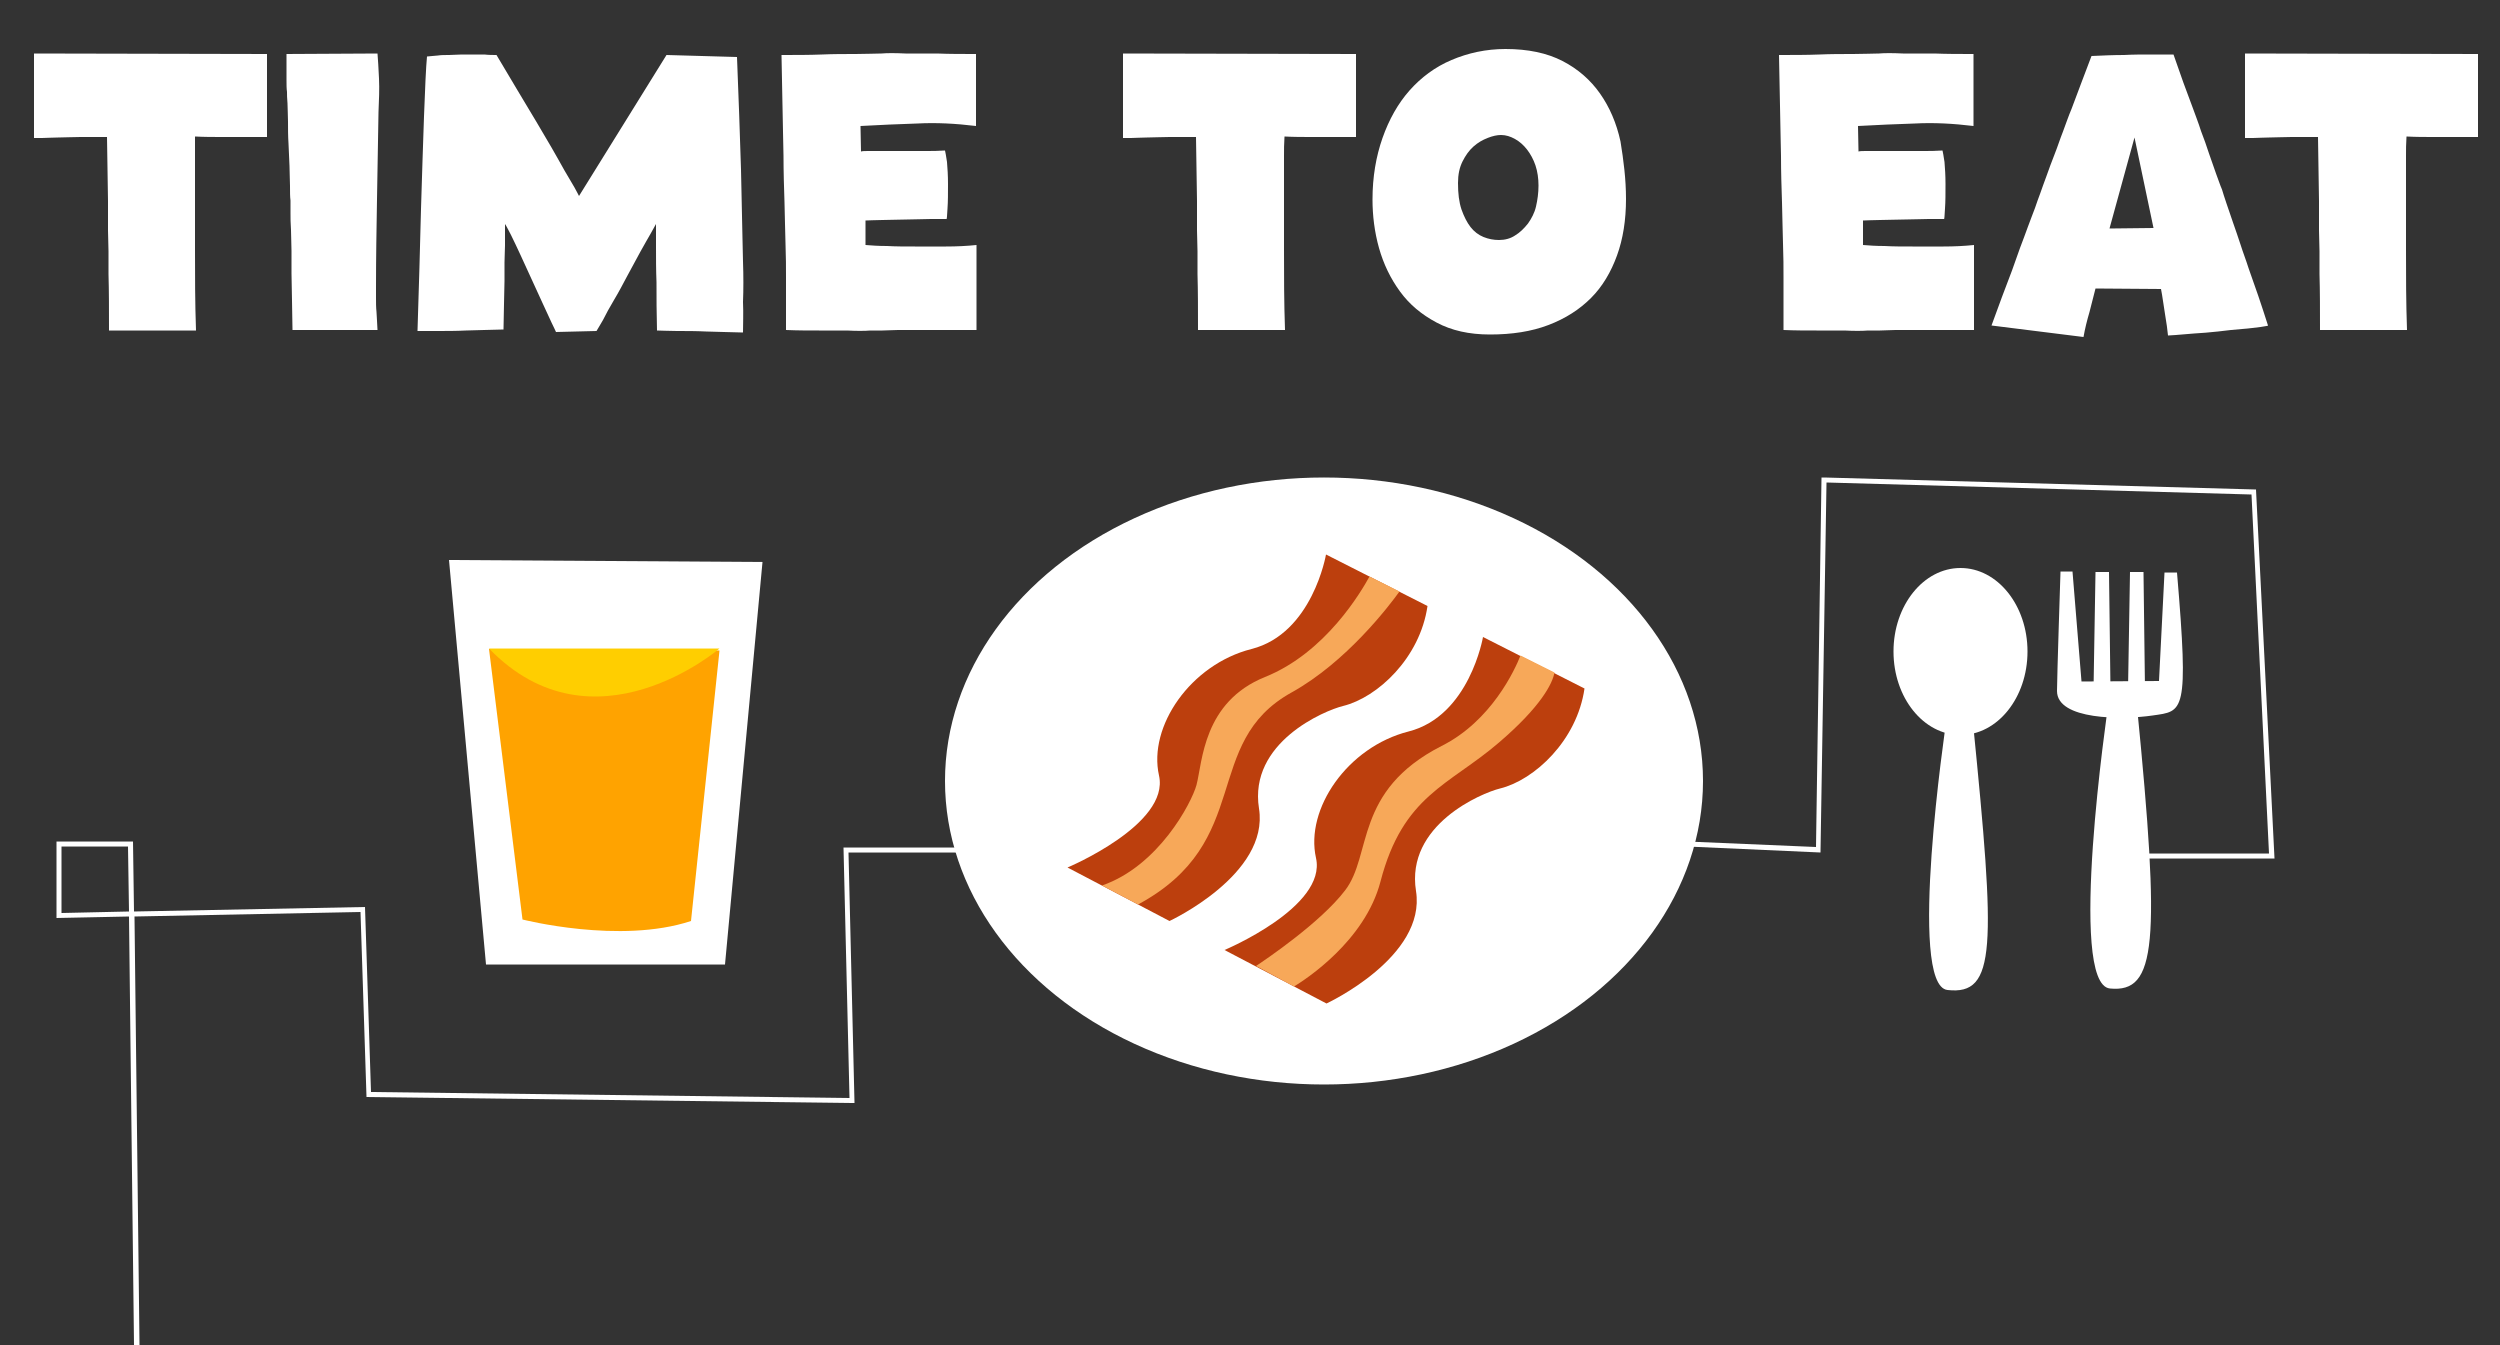 <?xml version="1.0" encoding="utf-8"?>
<!-- Generator: Adobe Illustrator 17.1.0, SVG Export Plug-In . SVG Version: 6.00 Build 0)  -->
<!DOCTYPE svg PUBLIC "-//W3C//DTD SVG 1.1//EN" "http://www.w3.org/Graphics/SVG/1.1/DTD/svg11.dtd">
<svg version="1.1" id="Layer_1" xmlns="http://www.w3.org/2000/svg" xmlns:xlink="http://www.w3.org/1999/xlink" x="0px" y="0px"
	 width="500px" height="269px" viewBox="16 -49 500 269" enable-background="new 16 -49 500 269" xml:space="preserve">
<rect x="16" y="-49" width="500" height="269" fill="#333333" stroke="none"/>
<g>
	<path fill="#FFFFFF" d="M42.8,220l-1-85.7l-14.5,0.3v-15.3h15.3l0.2,14l46.2-0.9l1.2,37l95.7,1.2l-1.2-50.1h29.1v1h-28.1l1.2,50.1
		l-0.5,0l-97.1-1.2l-1.2-37l-45.2,0.9l1,85.7L42.8,220z M28.3,120.3v13.3l13.5-0.3l-0.2-13H28.3z"/>
</g>
<g>
	<polygon fill="#FFFFFF" points="470.9,122.7 439.3,122.7 439.3,121.7 469.8,121.7 466.3,49.9 381.3,47.5 380.1,121.5 353.4,120.3 
		353.4,119.3 379.2,120.4 380.3,46.5 380.9,46.5 467.2,48.9 	"/>
</g>
<g>
	<path fill="#FFFFFF" d="M37.8,17.1c0-4.1,0-7.8-0.1-11.3c0-1.5,0-3,0-4.5c0-1.5-0.1-2.9-0.1-4.2c0-1.3,0-2.5,0-3.5c0-1,0-1.8,0-2.4
		l-0.2-12.8c-1.9,0-3.6,0-5.3,0c-1.7,0-3.2,0.1-4.5,0.1c-1.3,0-2.4,0.1-3.2,0.1c-0.9,0-1.4,0-1.6,0v-16.9l46.6,0.1v16.6H65
		c-1.3,0-2.9,0-4.6,0s-3.5,0-5.4-0.1C55-20.2,55-18.9,55-17.7c0,1.2,0,2.3,0,3.3C55-9.3,55-4.1,55,1c0,5.1,0,10.5,0.2,16.1H37.8z"/>
	<path fill="#FFFFFF" d="M91.7-26.6c-0.1,5.9-0.2,11.7-0.3,17.5c-0.1,5.8-0.2,11.7-0.2,17.5c0,0.5,0,1.3,0,2.2c0,0.9,0,1.9,0.1,2.8
		c0.1,1.1,0.1,2.3,0.2,3.6h-17c-0.1-4.1-0.1-7.8-0.2-11.3c0-1.5,0-3,0-4.5c0-1.5-0.1-2.9-0.1-4.2c-0.1-1.3-0.1-2.5-0.1-3.5
		c0-1,0-1.8,0-2.4c-0.1-0.7-0.1-1.7-0.1-2.9c0-1.2-0.1-2.6-0.1-4c-0.1-1.5-0.1-3-0.2-4.5c-0.1-1.5-0.1-3-0.1-4.4
		c0-1.4-0.1-2.6-0.1-3.6c-0.1-1.1-0.1-1.8-0.1-2.3c-0.1-0.7-0.1-1.5-0.1-2.4c0-0.9,0-1.7,0-2.5v-2.7l18.2-0.1c0.1,1.2,0.2,2.9,0.3,5
		S91.8-28.9,91.7-26.6z"/>
	<path fill="#FFFFFF" d="M164.6,17.5c-2.7-0.1-5.1-0.1-7.4-0.2c-2-0.1-3.9-0.1-5.8-0.1c-1.9,0-3.2-0.1-4-0.1
		c-0.1-3.5-0.1-6.7-0.1-9.6c-0.1-2.5-0.1-4.9-0.1-7.2c0-2.3,0-3.8,0-4.5c-0.1,0.2-0.4,0.7-1,1.8c-0.6,1-1.3,2.3-2.1,3.7
		c-0.8,1.5-1.7,3.1-2.6,4.8c-0.9,1.7-1.8,3.4-2.7,4.9c-0.9,1.5-1.6,2.8-2.2,4c-0.6,1.1-1.1,1.8-1.3,2.2l-8.1,0.2
		c-0.1-0.2-0.4-0.9-0.9-1.9c-0.5-1.1-1.1-2.4-1.8-3.9c-0.7-1.5-1.4-3.1-2.2-4.8c-0.8-1.7-1.5-3.3-2.2-4.8c-0.7-1.5-1.3-2.8-1.9-4
		c-0.6-1.1-0.9-1.8-1.2-2.2c0,0.3,0,0.8,0,1.6c0,0.8,0,1.7,0,2.7c0,1-0.1,2.2-0.1,3.4c0,1.2,0,2.5,0,3.7c-0.1,2.9-0.1,6.2-0.2,9.7
		c-2.7,0.1-5.2,0.1-7.5,0.2c-2,0.1-3.9,0.1-5.8,0.1c-1.9,0-3.2,0-3.9,0c0.3-8.8,0.5-16.9,0.7-24.4c0.1-3.2,0.2-6.4,0.3-9.6
		c0.1-3.2,0.2-6.2,0.3-8.9c0.1-2.7,0.2-5.2,0.3-7.3c0.1-2.1,0.2-3.7,0.3-4.7c0.7-0.1,1.4-0.1,2.2-0.2c0.6-0.1,1.4-0.1,2.2-0.1
		c0.8,0,1.7-0.1,2.6-0.1c0.7,0,1.5,0,2.3,0c0.8,0,1.5,0,2.2,0c0.8,0.1,1.6,0.1,2.4,0.1c2.9,4.9,5.6,9.4,8,13.4c1,1.7,2,3.4,3,5.1
		s1.8,3.2,2.6,4.6c0.8,1.4,1.5,2.5,2,3.4c0.5,0.9,0.8,1.5,0.9,1.7l17.5-28.2l14.1,0.4c0.3,7.9,0.6,15.4,0.8,22.5
		c0.1,3,0.1,6.1,0.2,9.3c0.1,3.1,0.1,6.2,0.2,9.1c0.1,2.9,0.1,5.6,0,8.1C164.7,13.7,164.6,15.8,164.6,17.5z"/>
	<path fill="#FFFFFF" d="M211.4,17h-8.7c-1.2,0-2.4,0-3.6,0s-2.4,0-3.5,0c-1.1,0-2.1,0.1-3.1,0.1c-0.9,0-1.7,0-2.4,0
		c-1.2,0.1-2.8,0.1-4.7,0c-1.9,0-3.7,0-5.6,0c-2.1,0-4.3,0-6.6-0.1v-5c0-1.5,0-3.4,0-5.4s0-4.4-0.1-6.9c-0.1-2.5-0.1-5.3-0.2-8.2
		c-0.1-3-0.2-6.1-0.2-9.3c-0.1-3.2-0.1-6.5-0.2-10c-0.1-3.4-0.1-6.8-0.2-10.2c2.8,0,5.5,0,8.1-0.1c2.2-0.1,4.5-0.1,6.7-0.1
		c2.2,0,4-0.1,5.2-0.1c1.1-0.1,2.7-0.1,4.8,0c2.1,0,4.2,0,6.3,0c2.5,0.1,5,0.1,7.8,0.1v14.4c-4.1-0.5-8-0.7-11.7-0.5
		c-3.7,0.1-7.5,0.3-11.4,0.5l0.1,5.1c0.3-0.1,0.9-0.1,1.6-0.1s1.5,0,2.3,0s1.6,0,2.3,0c0.7,0,1.2,0,1.6,0c0.5,0,1.2,0,2.2,0
		c1,0,2,0,3,0c1.2,0,2.4,0,3.8-0.1c0.1,0.3,0.2,1.1,0.4,2.3c0.1,1.2,0.2,2.7,0.2,4.4c0,1.9,0,3.5-0.1,4.9c-0.1,1.4-0.1,2.1-0.2,2.1
		c-0.6,0-1.6,0-3.1,0c-1.5,0-3.1,0.1-4.8,0.1c-1.7,0-3.3,0.1-4.9,0.1c-1.6,0-2.7,0.1-3.4,0.1V0c1.2,0.1,2.6,0.2,4.3,0.2
		c1.7,0.1,3.6,0.1,5.6,0.1s4.1,0,6.2,0c2.1,0,4.2-0.1,6.1-0.3V17z"/>
	<path fill="#FFFFFF" d="M255.6,17.1c0-4.1,0-7.8-0.1-11.3c0-1.5,0-3,0-4.5c0-1.5-0.1-2.9-0.1-4.2c0-1.3,0-2.5,0-3.5
		c0-1,0-1.8,0-2.4l-0.2-12.8c-1.9,0-3.6,0-5.3,0c-1.7,0-3.2,0.1-4.5,0.1c-1.3,0-2.4,0.1-3.2,0.1c-0.9,0-1.4,0-1.6,0v-16.9l46.6,0.1
		v16.6h-4.3c-1.3,0-2.9,0-4.6,0s-3.5,0-5.4-0.1c-0.1,1.4-0.1,2.7-0.1,3.9c0,1.2,0,2.3,0,3.3c0,5.2,0,10.3,0,15.4
		c0,5.1,0,10.5,0.2,16.1H255.6z"/>
	<path fill="#FFFFFF" d="M341.2-9.2c0,4.2-0.6,8-1.8,11.3c-1.2,3.3-2.9,6.2-5.2,8.5c-2.3,2.3-5.1,4.1-8.5,5.4
		c-3.4,1.3-7.3,1.9-11.7,1.9c-4.2,0-7.7-0.8-10.7-2.4c-3-1.6-5.4-3.6-7.3-6.2c-1.9-2.6-3.3-5.5-4.2-8.7c-0.9-3.2-1.3-6.5-1.3-9.7
		c0-4.5,0.7-8.6,2-12.3c1.3-3.7,3.1-6.9,5.4-9.5c2.3-2.6,5.1-4.7,8.4-6.1c3.3-1.4,6.9-2.2,10.8-2.2c4.5,0,8.3,0.8,11.4,2.4
		c3.1,1.6,5.6,3.8,7.5,6.5c1.9,2.7,3.3,5.9,4.1,9.6C340.7-17,341.2-13.2,341.2-9.2z M323.7-11.9c0-1.4-0.2-2.8-0.6-4
		c-0.4-1.2-1-2.3-1.7-3.2c-0.7-0.9-1.5-1.6-2.4-2.1c-0.9-0.5-1.8-0.8-2.8-0.8c-0.8,0-1.7,0.2-2.7,0.6c-1,0.4-1.9,0.9-2.8,1.7
		c-0.9,0.8-1.6,1.8-2.2,3c-0.6,1.2-0.9,2.6-0.9,4.3c0,2.1,0.2,3.8,0.7,5.3c0.5,1.4,1.1,2.6,1.8,3.5c0.7,0.9,1.6,1.6,2.6,2
		c1,0.4,2,0.6,3.1,0.6c1.2,0,2.3-0.3,3.2-0.9c1-0.6,1.8-1.4,2.6-2.4c0.7-1,1.3-2.1,1.6-3.4C323.5-9,323.7-10.4,323.7-11.9z"/>
	<path fill="#FFFFFF" d="M410.9,17h-8.7c-1.2,0-2.4,0-3.6,0s-2.4,0-3.5,0c-1.1,0-2.1,0.1-3.1,0.1c-0.9,0-1.7,0-2.4,0
		c-1.2,0.1-2.8,0.1-4.7,0c-1.9,0-3.7,0-5.6,0c-2.1,0-4.3,0-6.6-0.1v-5c0-1.5,0-3.4,0-5.4s0-4.4-0.1-6.9c-0.1-2.5-0.1-5.3-0.2-8.2
		c-0.1-3-0.2-6.1-0.2-9.3c-0.1-3.2-0.1-6.5-0.2-10c-0.1-3.4-0.1-6.8-0.2-10.2c2.8,0,5.5,0,8.1-0.1c2.2-0.1,4.5-0.1,6.7-0.1
		c2.2,0,4-0.1,5.2-0.1c1.1-0.1,2.7-0.1,4.8,0c2.1,0,4.2,0,6.3,0c2.5,0.1,5,0.1,7.8,0.1v14.4c-4.1-0.5-8-0.7-11.7-0.5
		c-3.7,0.1-7.5,0.3-11.4,0.5l0.1,5.1c0.3-0.1,0.9-0.1,1.6-0.1s1.5,0,2.3,0s1.6,0,2.3,0c0.7,0,1.2,0,1.6,0c0.5,0,1.2,0,2.2,0
		c1,0,2,0,3,0c1.2,0,2.4,0,3.8-0.1c0.1,0.3,0.2,1.1,0.4,2.3c0.1,1.2,0.2,2.7,0.2,4.4c0,1.9,0,3.5-0.1,4.9c-0.1,1.4-0.1,2.1-0.2,2.1
		c-0.6,0-1.6,0-3.1,0c-1.5,0-3.1,0.1-4.8,0.1c-1.7,0-3.3,0.1-4.9,0.1c-1.6,0-2.7,0.1-3.4,0.1V0c1.2,0.1,2.6,0.2,4.3,0.2
		c1.7,0.1,3.6,0.1,5.6,0.1s4.1,0,6.2,0c2.1,0,4.2-0.1,6.1-0.3V17z"/>
	<path fill="#FFFFFF" d="M469.6,16.1c0,0.1-0.5,0.1-1.5,0.3c-1,0.1-2.2,0.3-3.7,0.4s-3.1,0.3-4.8,0.5c-1.7,0.2-3.3,0.3-4.8,0.4
		c-1.5,0.1-3.2,0.3-5.2,0.4c-0.1-1.1-0.3-2.5-0.6-4.3c-0.3-1.8-0.5-3.5-0.8-5l-13.1-0.1c-0.4,1.5-0.8,3.1-1.2,4.7
		c-0.5,1.7-0.9,3.3-1.2,5l-18.4-2.3c1.4-3.9,2.8-7.6,4.1-11c0.5-1.5,1.1-3,1.6-4.5c0.6-1.5,1.1-3,1.6-4.3c0.5-1.4,1-2.6,1.4-3.7
		c0.4-1.1,0.7-2.1,1-2.8c0.4-1.1,0.8-2.3,1.3-3.6c0.5-1.4,1-2.8,1.6-4.3c0.6-1.5,1.1-3.1,1.7-4.6c0.6-1.6,1.1-3.1,1.7-4.5
		c1.3-3.4,2.6-7,4-10.6c2.2-0.1,4.4-0.2,6.5-0.2c1.8-0.1,3.6-0.1,5.4-0.1c1.9,0,3.4,0,4.5,0c1.3,3.8,2.6,7.4,3.9,10.8
		c0.5,1.4,1.1,2.9,1.6,4.5c0.6,1.5,1.1,3,1.6,4.5c0.5,1.4,1,2.8,1.4,4c0.5,1.3,0.8,2.3,1.2,3.2c0.2,0.7,0.5,1.6,0.9,2.8
		c0.4,1.1,0.8,2.4,1.3,3.8c0.5,1.4,1,2.9,1.5,4.4c0.5,1.6,1.1,3.1,1.6,4.7C467,8.2,468.3,12,469.6,16.1z M446.7-3.4l-3.8-18.1
		l-5,18.2L446.7-3.4z"/>
	<path fill="#FFFFFF" d="M480,17.1c0-4.1,0-7.8-0.1-11.3c0-1.5,0-3,0-4.5c0-1.5-0.1-2.9-0.1-4.2c0-1.3,0-2.5,0-3.5c0-1,0-1.8,0-2.4
		l-0.2-12.8c-1.9,0-3.6,0-5.3,0c-1.7,0-3.2,0.1-4.5,0.1c-1.3,0-2.4,0.1-3.2,0.1c-0.9,0-1.4,0-1.6,0v-16.9l46.6,0.1v16.6h-4.3
		c-1.3,0-2.9,0-4.6,0s-3.5,0-5.4-0.1c-0.1,1.4-0.1,2.7-0.1,3.9c0,1.2,0,2.3,0,3.3c0,5.2,0,10.3,0,15.4c0,5.1,0,10.5,0.2,16.1H480z"
		/>
</g>
<g>
	<ellipse fill="#FFFFFF" cx="280.8" cy="107.2" rx="75.8" ry="60.7"/>
</g>
<g>
	<g>
		<path fill="#FFFFFF" d="M451.4,65.5l-2.5,0l-1.1,21.7l-15.5,0.1l-1.8-22l-2.4,0c0,0-0.7,21.3-0.7,23.9c0,5.8,13,5.8,19.1,4.9
			C452.7,93.2,453.8,93.9,451.4,65.5z"/>
	</g>
	<g>
		<polygon fill="#FFFFFF" points="434.7,89.1 435.1,65.4 437.8,65.4 438.1,89.1 		"/>
	</g>
	<g>
		<polygon fill="#FFFFFF" points="441.6,89.1 442,65.4 444.7,65.4 445,89.1 		"/>
	</g>
	<g>
		<path fill="#FFFFFF" d="M437.6,92.3c0,0-8.2,55.6,0.4,56.4c9.3,0.9,10.1-8.8,5.4-56.4"/>
	</g>
</g>
<g>
	<g>
		<path fill="#FFFFFF" d="M405.2,95.6c0,0-7.8,52.5,0.3,53.4c9.8,1.1,9.6-8.4,5.1-53.4"/>
	</g>
	<g>
		<ellipse fill="#FFFFFF" cx="408.1" cy="81.3" rx="13.4" ry="16.7"/>
	</g>
</g>
<g>
	<g>
		<path fill="#BC3F0D" d="M281.2,61.9c0,0-2.7,15.8-14.9,18.9c-12.2,3.1-20.7,15.5-18.5,25.3c2.2,9.8-18.3,18.4-18.3,18.4l20.4,10.7
			c0,0,20-9.3,17.9-22.5c-2.1-13.2,13.1-19.6,16.8-20.5c6.9-1.7,15.4-9.6,16.9-20L281.2,61.9z"/>
	</g>
	<g>
		<path fill="#BC3F0D" d="M312.6,78.4c0,0-2.7,15.8-14.9,18.9c-12.2,3.1-20.7,15.5-18.5,25.3c2.2,9.8-18.3,18.4-18.3,18.4l20.4,10.7
			c0,0,20-9.3,17.9-22.5c-2.1-13.2,13.1-19.6,16.8-20.5c6.9-1.7,15.4-9.6,16.9-20L312.6,78.4z"/>
	</g>
	<g>
		<path fill="#F7A859" d="M243.6,131.9c23.4-12.6,12.5-32.3,30.7-42.4c11-6.1,19.5-17.3,21.6-20.2l-6-3c-1.6,2.9-8.7,15.2-20.9,20.1
			c-12.4,5-12.5,17-13.7,21.6c-1,3.6-7.6,16.2-18.9,20.1L243.6,131.9z"/>
	</g>
	<g>
		<path fill="#F7A859" d="M274.8,148.3c2.3-1.4,14.2-9.1,17.3-21c4.5-17.3,13.7-19.2,23.7-27.8c8.4-7.2,10.7-11.8,11.1-14l-6.8-3.4
			c-1.1,2.8-5.8,13.1-15.8,18.1c-17.6,9-13.8,21.8-19.3,28.9c-4.9,6.4-15.7,13.7-17.8,15.1L274.8,148.3z"/>
	</g>
</g>
<g>
	<g>
		<polygon fill="#FFFFFF" points="105.8,63 113.2,143.9 161,143.9 168.5,63.4 		"/>
	</g>
	<g>
		<path fill="#FFA300" d="M154.2,135.2l5.7-54.1l-46.1-0.3l6.7,54.1C120.5,134.9,140,139.9,154.2,135.2z"/>
	</g>
	<g>
		<path fill="#FFCE00" d="M113.8,80.7h46.1C159.9,80.7,134.7,102.3,113.8,80.7z"/>
	</g>
</g>
</svg>
